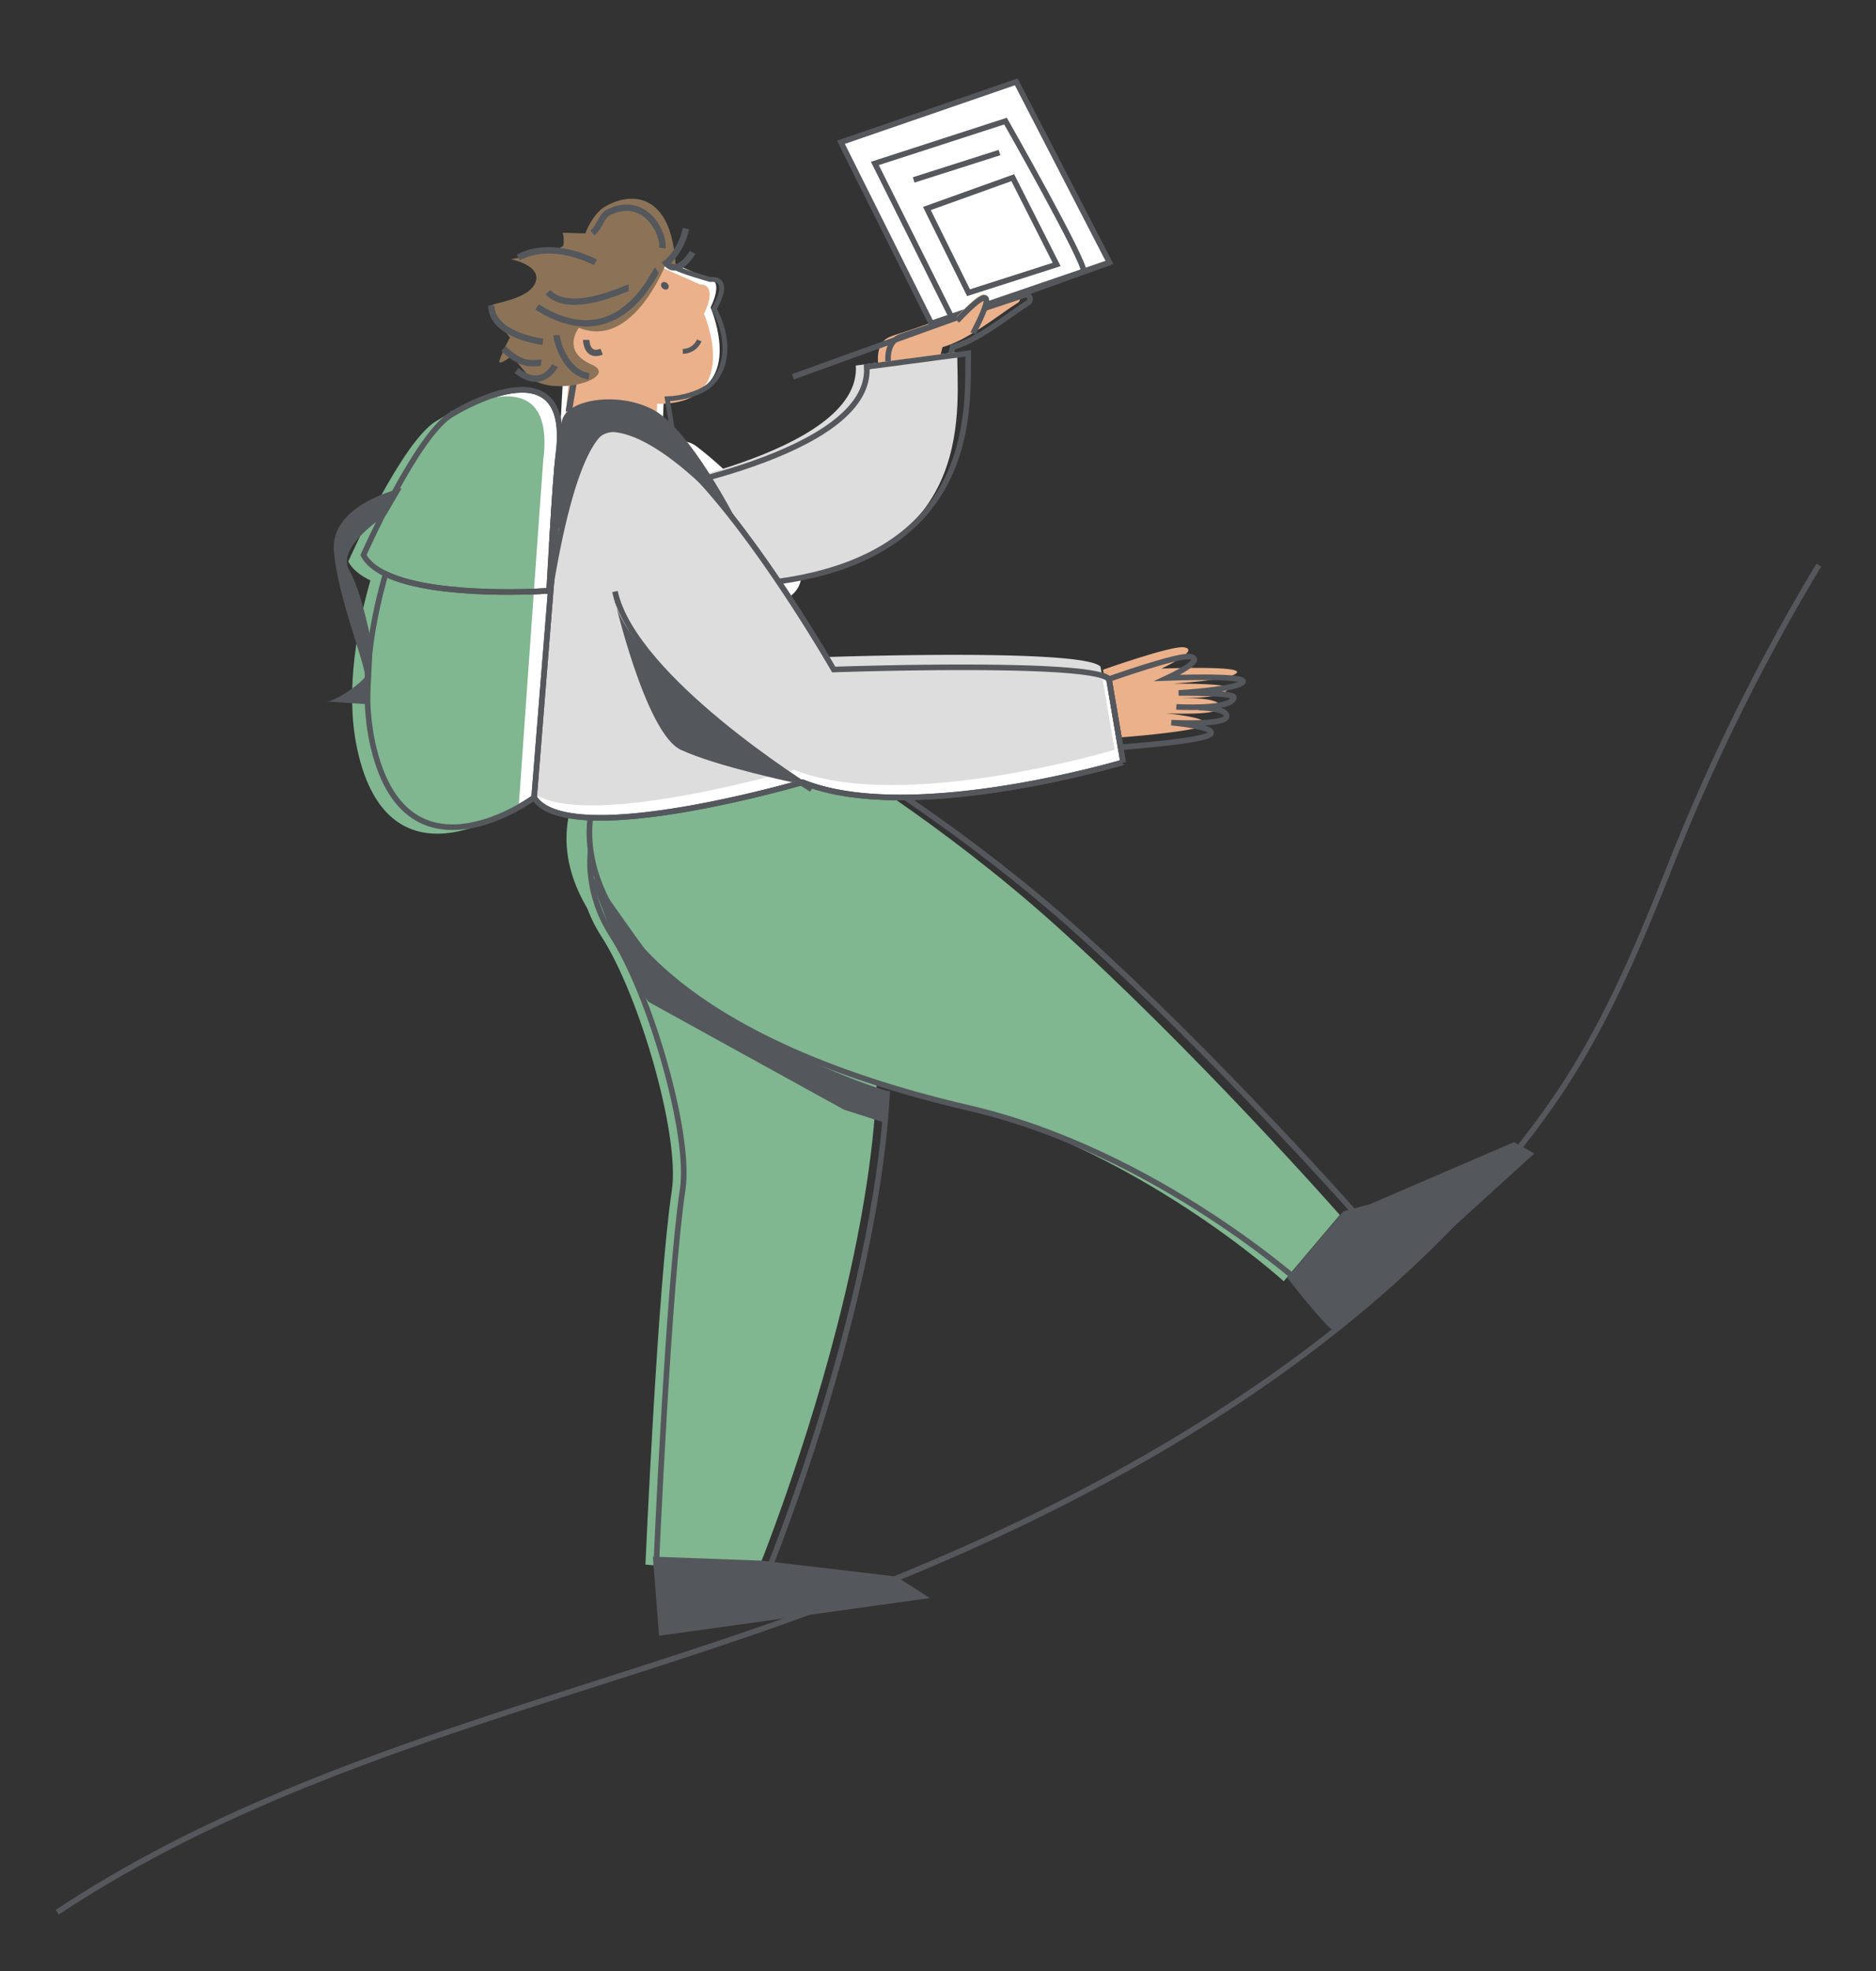 <svg id="Layer_1" data-name="Layer 1" xmlns="http://www.w3.org/2000/svg" viewBox="0 0 566.929 595.276"><rect x="0" y="0" width="566.929" height="595.276" fill="#333333" stroke="none"/><defs><style>.cls-1{fill:#ebb18b;}.cls-2,.cls-4,.cls-9{fill:#fff;}.cls-10,.cls-2,.cls-3,.cls-7,.cls-9{stroke:#54575c;stroke-miterlimit:10;}.cls-2,.cls-3{stroke-width:1.686px;}.cls-10,.cls-3,.cls-7{fill:none;}.cls-5{fill:#ddddde;}.cls-6{fill:#80b690;}.cls-7{stroke-width:1.479px;}.cls-8{fill:#54575c;}.cls-10,.cls-9{stroke-width:1.924px;}.cls-11{fill:#8c7357;}</style></defs><path class="cls-1" d="M266.543,115.186s-3.931-10.611,2.181-13.356c1.541-.692,4.486-1.496,9.281-3.163,8.618-2.995,20.507-6.938,28.539-9.581a1.295,1.295,0,0,1,1.099,2.324c-6.292,3.99-15.015,11.274-22.822,13.433l-1.346,5.33Z"/><polygon class="cls-2" points="281.437 97.683 335.286 79.274 307.119 24.724 254.127 42.973 281.437 97.683"/><line class="cls-2" x1="335.286" y1="79.274" x2="239.627" y2="113.79"/><path class="cls-3" d="M327.575,82.228c.44-3.191-23.705-45.651-23.705-45.651L264.384,49.366l23.057,46.182"/><line class="cls-2" x1="276.107" y1="54.341" x2="302.047" y2="46.071"/><polygon class="cls-2" points="280.107 62.976 292.687 88.406 319.322 79.875 306.062 53.664 280.107 62.976"/><path class="cls-3" d="M269.612,115.205s-3.931-10.611,2.181-13.356c1.541-.692,4.486-1.496,9.281-3.163,8.618-2.995,20.507-6.938,28.539-9.581a1.295,1.295,0,0,1,1.099,2.324c-6.292,3.99-15.015,11.274-22.822,13.433l-1.346,5.33Z"/><path class="cls-1" d="M293.865,99.556c.208-.581,11.557-21.096-4.858-3.782"/><path class="cls-3" d="M294.078,100.658c.208-.581,11.557-21.096-4.858-3.782"/><path class="cls-4" d="M241.115,170.144a117.137,117.137,0,0,0-30.509-35.242c-7.462-5.75-17.377,5.116-9.876,10.897A106.511,106.511,0,0,1,228.8,178.178C233.458,186.436,245.749,178.36,241.115,170.144Z"/><path class="cls-5" d="M258.636,110.401c1.74,26.873-70.257,38.42-70.257,38.42l29.438,10.583,17.227,16.248c61.386-8.36,53.907-54.138,54.268-69.322Z"/><path class="cls-1" d="M360.422,210.878s8.852.062,8.446,2.735-16.699,1.81-16.699,1.81,13.519,1.191,11.906,3.399-27.244,4.025-27.244,4.025l-3.497-20.579s20.837-7.396,24.499-6.776c5.164.875-6.83,6.423-6.83,6.423s24.769-.959,22.738,1.303-19.363,3.237-19.363,3.237,16.917-.135,16.715,1.333c-.537,3.891-17.407,2.865-17.407,2.865"/><path class="cls-6" d="M203.036,359.456c-4.29,28.441-7.986,113.079-7.986,113.079L228.425,475.755s62.853-152.611,23.961-208.869L175.245,257.163s-2.071,12.422,6.457,25.592C193.307,300.678,205.509,343.062,203.036,359.456Z"/><path class="cls-6" d="M247.746,226.321c2.153,1.639,36.559,22.041,70.712,52.655,42.573,38.162,86.432,87.962,86.432,87.962L387.934,386.963S342.636,345.588,285.782,332.42c-90.397-20.937-121.019-58.843-113.498-87.724,0,0,52.413-6.873,68.786-22.929Z"/><path class="cls-4" d="M194.113,75.368l19.437,8.615s5.686-.595,1.197,8.899c0,0,11.961,27.551-14.138,27.144l-.254,6.314-31.033,3.028,1.202-22.471s1.77-20.812,2.318-21.649S194.113,75.368,194.113,75.368Z"/><path class="cls-1" d="M192.113,77.289l19.437,8.615s5.686-.595,1.197,8.899c0,0,11.961,27.551-14.138,27.144l-.254,6.314-27.972,2.392,2.045-21.217s-2.133-21.43-1.586-22.266S192.113,77.289,192.113,77.289Z"/><path class="cls-7" d="M203.253,130.227l-1.592-9.776c4.363-.102,10.734-1.799,13.539-4.8,5.095-5.449,5.031-14.296.598-22.345"/><path class="cls-7" d="M216.221,94.124l-.422-.817c4.346-7.569,1.732-9.192-1.197-8.899,0,0-9.547-2.686-10.406-3.63-9.287-10.199-18.576-6.627-25.481.758-4.02,4.299-4.828,10.712-2.814,17.179"/><path class="cls-7" d="M206.333,106.119a5.431,5.431,0,0,0,4.977-3.318"/><ellipse class="cls-8" cx="200.932" cy="86.317" rx="1.025" ry="1.281" transform="translate(0.649 174.13) rotate(-46.922)"/><line class="cls-9" x1="173.642" y1="113.744" x2="171.874" y2="124.319"/><path class="cls-10" d="M177.153,102.652s.044,5.403,4.66,3.564"/><path class="cls-11" d="M201.33,79.463s-9.968,26.269-26.389,19.519c0,0-5.504,6.997,3.799,11.091s-13.351,10.769-19.44,2.94l-4.68-5.523s-4.144,3.278-3.696,1.421a52.154,52.154,0,0,1,3.187-6.978s-7.023-8.748-5.641-9.686,11.57-1.949,13.382-7.061-7.471-6.89-7.471-6.89,15.397-2.752,15.849-4.146a9.202,9.202,0,0,0-.158-3.862l6.818.205s2.104-5.786,5.852-8.024c7.747-4.626,20.433-4.719,21.455,18.307Z"/><path class="cls-10" d="M209.311,76.231s-4.306,7.477-7.981,3.232c0,0,4.376-3.202,5.98-10.425"/><path class="cls-10" d="M200.149,74.92c.677-4.28-5.185-16.409-16.448-10.68-1.891.962-2.368,4.167-4.664,6.139"/><path class="cls-10" d="M198.54,81.588c-.827.561-11.705,26.717-36.235,11.112"/><path class="cls-10" d="M189.987,86.927c-.832.007-17.678,8.464-24.392,1.309"/><path class="cls-10" d="M168.198,101.249c.014,1.664,2.589,11.348,9.807,12.398"/><path class="cls-10" d="M167.719,110.404s-3.818,7.796-11.635,1.482"/><path class="cls-10" d="M163.553,109.606c-1.666-.264-5.255,1.707-11.405-4.343"/><path class="cls-10" d="M179.941,79.245s-12.814-7.105-23.305-1.472"/><path class="cls-10" d="M164.055,103.224c-1.943-.261-15.479-2.393-15.584-10.976"/><path class="cls-3" d="M261.931,110.795c1.74,26.873-70.257,38.42-70.257,38.42l29.438,10.583,13.931,15.854c61.386-8.36,57.202-53.744,57.563-68.928Z"/><path class="cls-3" d="M178.528,256.86s-2.071,12.422,6.457,25.592c11.605,17.922,23.807,60.307,21.334,76.7-4.29,28.441-7.986,113.079-7.986,113.079l33.375,3.22s33.103-80.375,36.396-145.968"/><path class="cls-3" d="M254.837,228.556c2.153,1.639,36.559,22.041,70.712,52.655,42.573,38.162,86.432,87.962,86.432,87.962L395.024,389.198s-45.298-41.375-102.152-54.543c-90.397-20.937-118.767-60.543-114.304-88.991,0,0,53.219-5.606,69.592-21.663Z"/><path class="cls-2" d="M242.575,236.251s-70.78,20.732-81.164,4.622a37.093,37.093,0,0,1-1.79-3.686s5.31-84.668,20.024-104.551c18.324-24.761,72.307,69.576,72.307,69.576s77.933-2.761,83.183,2.883l4.253,25.115S275.234,249.395,242.575,236.251Z"/><path class="cls-5" d="M240.013,232.493s-70.78,20.732-81.164,4.622a37.093,37.093,0,0,1-1.79-3.686s5.31-84.668,20.024-104.551c18.324-24.761,72.307,69.576,72.307,69.576s77.933-2.761,83.183,2.883l4.253,25.115S272.673,245.637,240.013,232.493Z"/><polygon class="cls-8" points="197.305 470.135 199.167 494.026 280.967 482.648 270.906 476.156 230.246 471.346 197.305 470.135"/><path class="cls-8" d="M388.98,385.879s13.435,17.294,14.887,16.424,59.802-53.917,59.802-53.917l-6.113-3.446L413.877,363.731l-7.94,2.123Z"/><path class="cls-8" d="M255.068,335.149l12.418,3.971.619-9.636s-35.927-10.204-69.216-37.9c-2.869-2.387-18.173-25.515-20.92-28.17,0,0,9.436,28.272,18.045,39.184"/><path class="cls-3" d="M362.223,213.705s8.852.062,8.446,2.735-16.699,1.81-16.699,1.81,13.519,1.191,11.906,3.399-27.244,4.025-27.244,4.025L335.135,205.095s20.837-7.396,24.499-6.776c5.164.875-6.83,6.423-6.83,6.423s24.769-.959,22.738,1.303-19.363,3.237-19.363,3.237,16.917-.135,16.715,1.333c-.537,3.891-17.407,2.865-17.407,2.865"/><path class="cls-3" d="M549.638,170.68a614.379,614.379,0,0,0-44.667,90.233c-10.408,26.275-20.693,50.976-37.206,74.19-31.445,44.207-74.988,78.485-121.754,105.274-30.032,17.204-61.681,31.507-94.044,43.724-78.47,29.623-163.85,46.512-234.675,93.428"/><path class="cls-8" d="M185.443,179.938s9.51,41.489,20.326,46.531,35.247,10.14,35.247,10.14S187.707,199.478,185.443,179.938Z"/><path class="cls-3" d="M242.575,236.251s-70.78,20.732-81.164,4.622a37.093,37.093,0,0,1-1.79-3.686s5.31-84.668,20.024-104.551c18.324-24.761,72.307,69.576,72.307,69.576s77.933-2.761,83.183,2.883l4.253,25.115S275.234,249.395,242.575,236.251Z"/><path class="cls-3" d="M245.251,238.389s-53.657-33.195-59.407-59.734"/><path class="cls-8" d="M186.041,130.54c15.473,1.872,36.65,26.972,36.65,26.972s-14.114-27.888-25.306-33.772-27.166-2.851-27.643,3.938c-.175,2.485-1.455,11.056-1.709,21.934-.131,5.634,1.638,11.077.547,18.324C166.022,184.928,170.568,128.668,186.041,130.54Z"/><path class="cls-2" d="M161.411,240.873s-37.842,27.803-48.387-14.547S136.692,125.049,136.692,125.049l32.65,16.931Z"/><path class="cls-2" d="M165.948,178.434S117.442,181.888,109.838,167.646c0,0,16.312-36.748,26.854-42.597,0,0,36.566-22.774,32.064,12.109C167.782,144.706,165.948,178.434,165.948,178.434Z"/><path class="cls-6" d="M164.158,139.119c4.502-34.884-32.064-12.109-32.064-12.109-10.542,5.849-26.854,42.597-26.854,42.597,1.252,2.345,3.618,4.208,6.689,5.688-4.882,17.173-7.645,36.361-3.504,52.993,10.546,42.35,48.387,14.547,48.387,14.547S164.028,140.127,164.158,139.119Z"/><path class="cls-8" d="M111.761,212.745l-13.78-.934c2.576.822,11.132-5.445,12.221-7.255a1.464,1.464,0,0,0,.072-.796c-.405-4.486-8.418-24.494-9.372-37.48-1.036-14.096,20.495-18.833,20.495-18.833l-4.692,8.045s-15.22,9.583-11.196,16.629,7.059,23.597,7.059,23.597"/><path class="cls-3" d="M169.342,141.979l-1.017-.527c-1.001,11.674-2.377,36.982-2.377,36.982s-33.842,2.407-49.421-5.101c-4.882,17.173-7.645,36.361-3.504,52.993,10.546,42.35,48.387,14.547,48.387,14.547Z"/><path class="cls-3" d="M168.326,141.452c.154-1.8.3-3.286.43-4.294,4.502-34.884-32.064-12.109-32.064-12.109-10.542,5.849-26.854,42.597-26.854,42.597,1.252,2.345,3.618,4.208,6.689,5.688,15.579,7.508,49.421,5.101,49.421,5.101S167.324,153.126,168.326,141.452Z"/></svg>